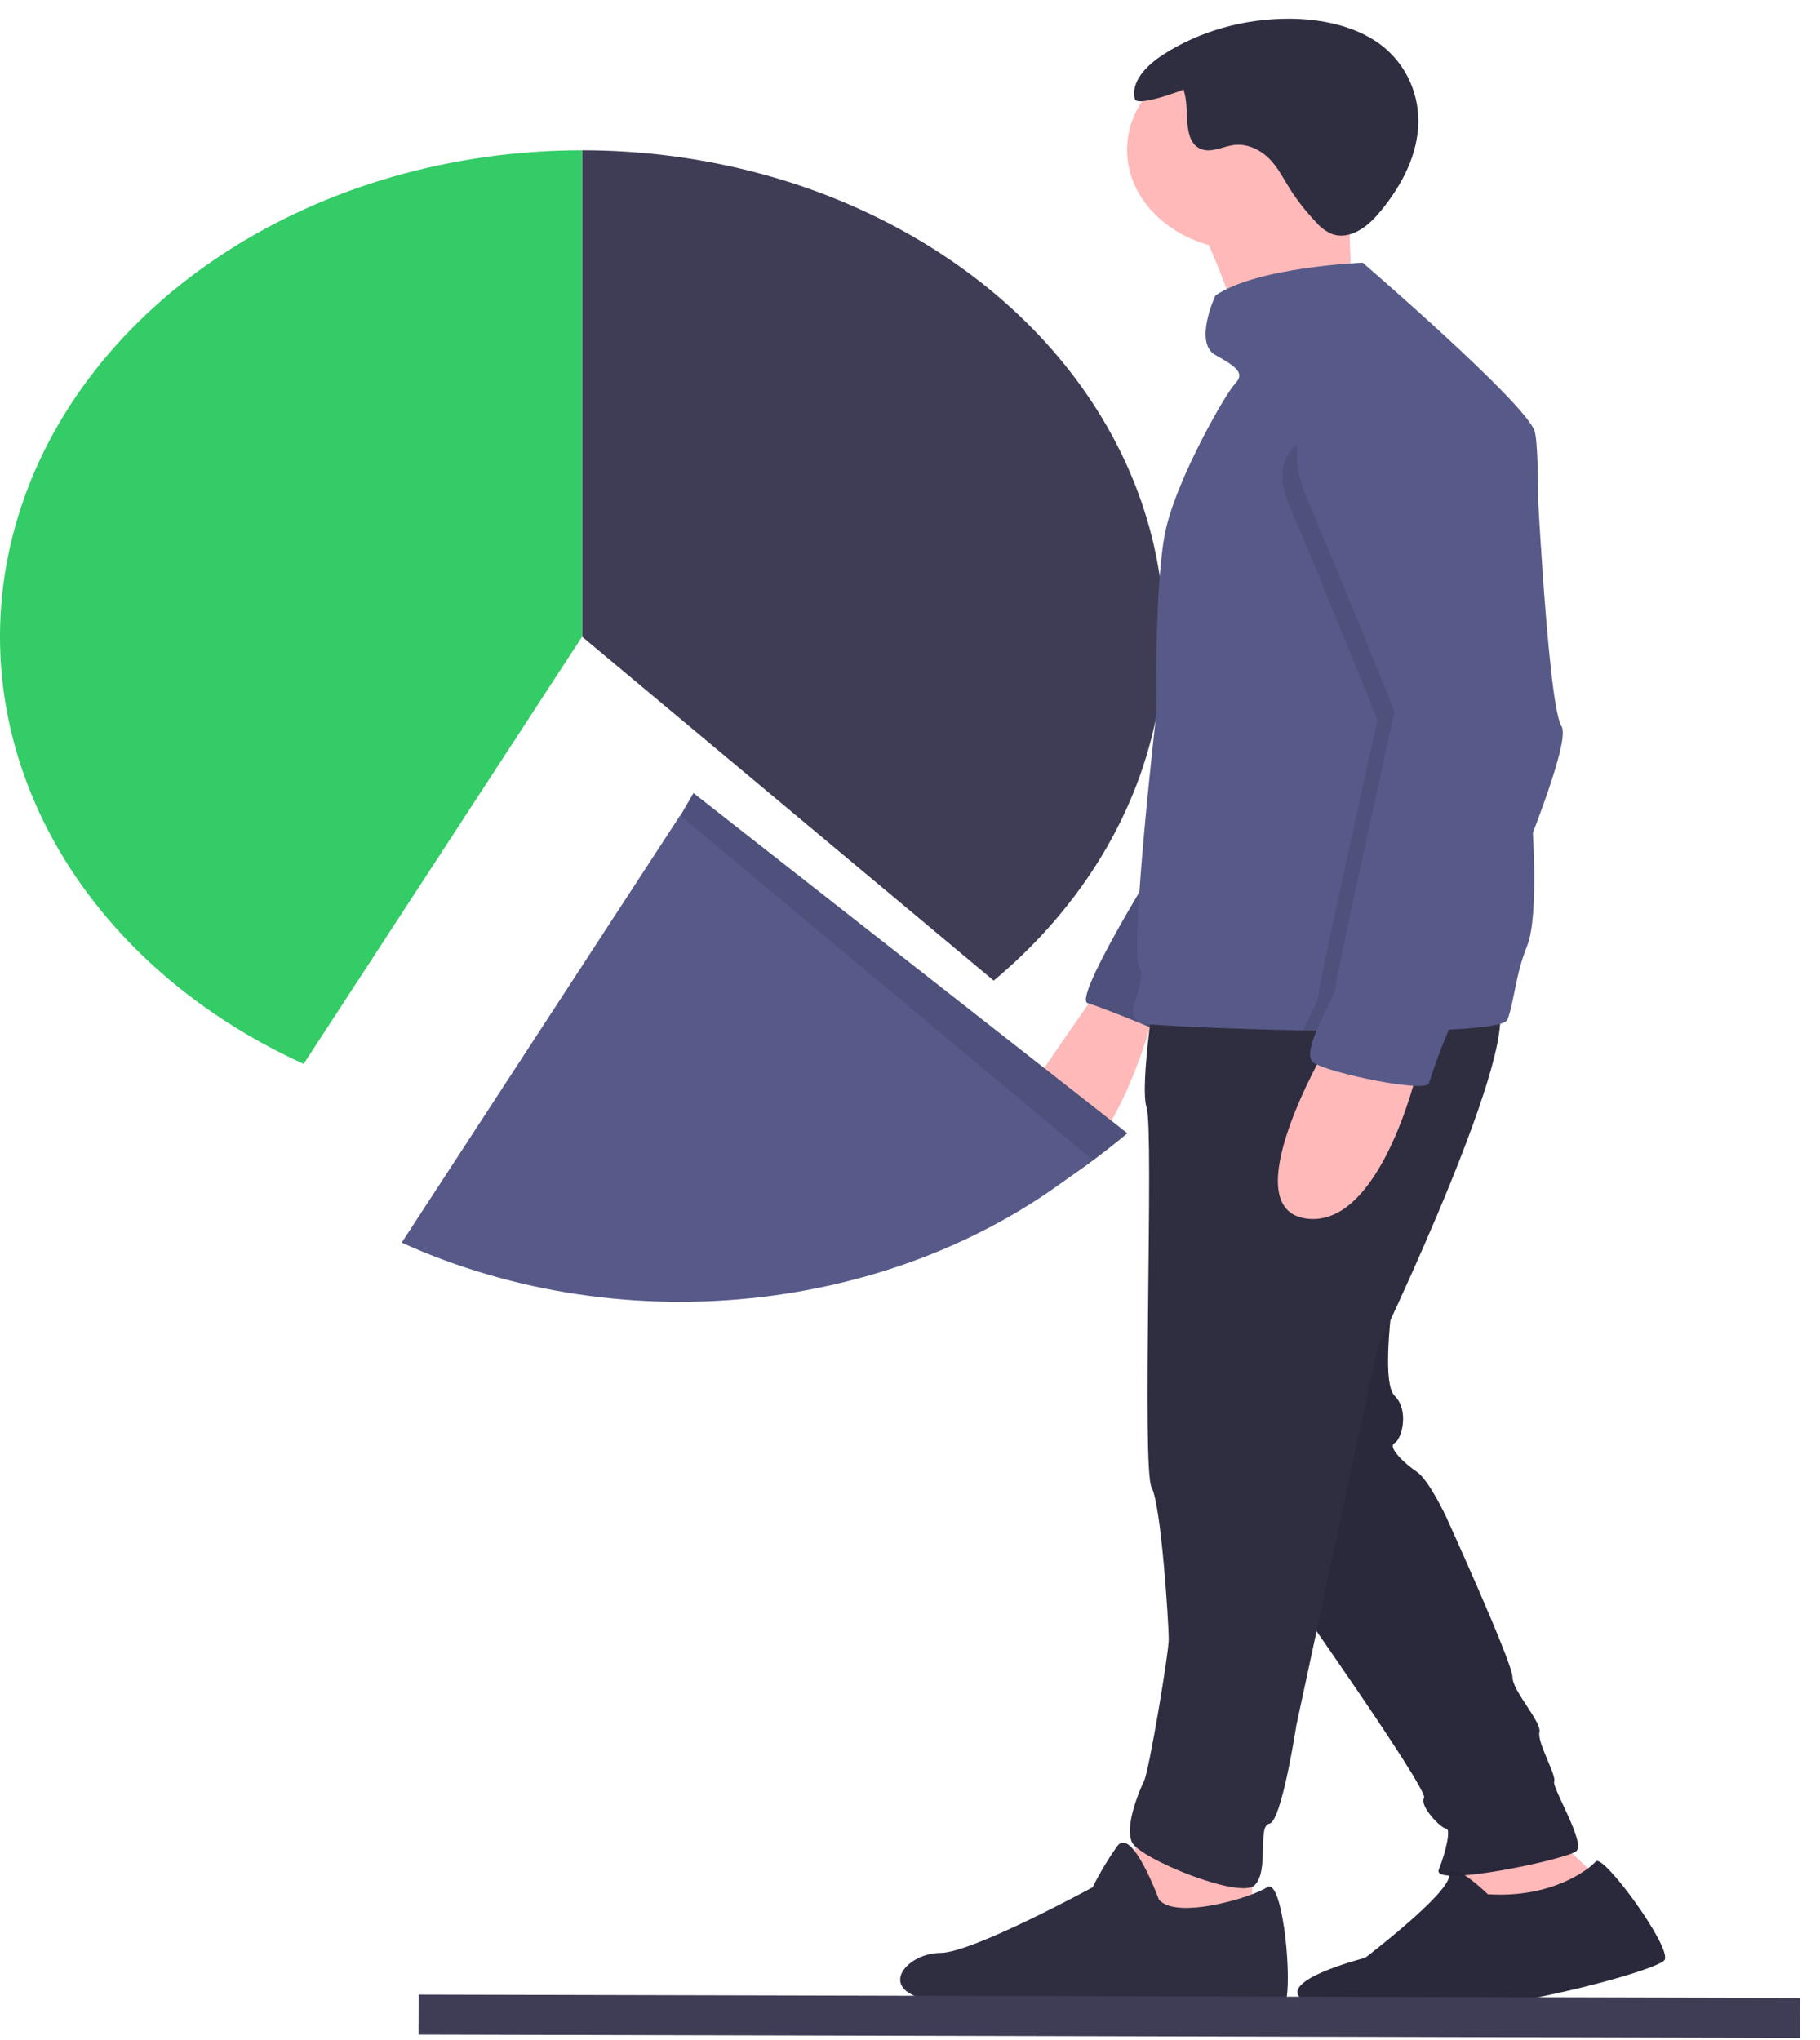 <svg width="91" height="102" viewBox="0 0 91 102" fill="none" xmlns="http://www.w3.org/2000/svg">
<path d="M49.686 49.027C53.756 45.626 56.528 41.293 57.651 36.576C58.774 31.859 58.198 26.969 55.995 22.526C53.792 18.082 50.062 14.285 45.275 11.613C40.489 8.94 34.862 7.514 29.105 7.514V31.832L49.686 49.027Z" fill="#3F3D56"/>
<path d="M29.105 7.514C22.636 7.515 16.351 9.316 11.244 12.633C6.136 15.95 2.497 20.595 0.9 25.832C-0.696 31.07 -0.159 36.603 2.427 41.557C5.013 46.512 9.501 50.605 15.182 53.191L29.105 31.832V7.514Z" fill="#33CC66"/>
<path d="M72.922 92.758L73.29 95.322L75.377 96.142L77.709 95.527L79.304 96.142L79.796 93.784L76.972 91.117L72.922 92.758Z" fill="#FFB9B9"/>
<path d="M74.393 94.706C74.393 94.706 72.49 92.853 72.459 93.78C72.429 94.706 68.256 97.885 68.256 97.885C68.256 97.885 61.75 99.526 66.783 100.552C71.815 101.577 82.862 98.603 83.23 97.988C83.598 97.373 80.162 92.655 79.793 93.066C79.425 93.476 77.584 94.912 74.393 94.706Z" fill="#2F2E41"/>
<path d="M69.73 64.248C69.73 64.248 68.993 69.068 69.73 69.786C70.466 70.504 70.098 71.94 69.73 72.145C69.361 72.35 70.221 73.17 70.834 73.581C71.448 73.991 72.307 75.837 72.307 75.837C72.307 75.837 75.621 83.118 75.621 83.836C75.621 84.554 77.094 86.092 76.971 86.605C76.849 87.118 77.831 88.758 77.708 89.066C77.585 89.374 79.303 92.143 78.812 92.553C78.321 92.963 71.571 94.399 71.939 93.476C72.307 92.553 72.553 91.425 72.307 91.425C72.062 91.425 70.957 90.297 71.202 89.886C71.448 89.476 63.838 78.708 63.838 78.708L69.73 64.248Z" fill="#2F2E41"/>
<path opacity="0.1" d="M74.393 94.706C74.393 94.706 72.49 92.853 72.459 93.78C72.429 94.706 68.256 97.885 68.256 97.885C68.256 97.885 61.75 99.526 66.783 100.552C71.815 101.577 82.862 98.603 83.23 97.988C83.598 97.373 80.162 92.655 79.793 93.066C79.425 93.476 77.584 94.912 74.393 94.706Z" fill="black"/>
<path opacity="0.1" d="M69.73 64.248C69.73 64.248 68.993 69.068 69.73 69.786C70.466 70.504 70.098 71.94 69.73 72.145C69.361 72.35 70.221 73.17 70.834 73.581C71.448 73.991 72.307 75.837 72.307 75.837C72.307 75.837 75.621 83.118 75.621 83.836C75.621 84.554 77.094 86.092 76.971 86.605C76.849 87.118 77.831 88.758 77.708 89.066C77.585 89.374 79.303 92.143 78.812 92.553C78.321 92.963 71.571 94.399 71.939 93.476C72.307 92.553 72.553 91.425 72.307 91.425C72.062 91.425 70.957 90.297 71.202 89.886C71.448 89.476 63.838 78.708 63.838 78.708L69.73 64.248Z" fill="black"/>
<path d="M57.21 91.485L55.859 94.356L56.473 98.356L60.401 98.151L62.61 96.51V93.023L57.21 91.485Z" fill="#FFB9B9"/>
<path d="M57.946 94.972C57.946 94.972 56.596 91.28 55.859 92.305C55.393 92.964 54.983 93.649 54.632 94.356C54.632 94.356 48.618 97.638 47.022 97.638C45.426 97.638 43.953 99.279 46.04 99.894C48.127 100.509 64.083 101.33 64.329 99.894C64.574 98.458 64.083 93.844 63.347 94.356C62.61 94.869 58.805 95.997 57.946 94.972Z" fill="#2F2E41"/>
<path d="M54.877 49.54C54.877 49.54 52.3 53.232 52.054 53.642C51.809 54.053 50.459 56.719 53.036 57.745C55.614 58.77 57.823 50.258 57.823 50.258L54.877 49.54Z" fill="#FFB9B9"/>
<path d="M57.578 43.592C57.578 43.592 53.651 49.951 54.387 50.156C55.123 50.361 58.069 51.592 58.069 51.592L59.419 45.131L57.578 43.592Z" fill="#575A88"/>
<path opacity="0.1" d="M57.578 43.592C57.578 43.592 53.651 49.951 54.387 50.156C55.123 50.361 58.069 51.592 58.069 51.592L59.419 45.131L57.578 43.592Z" fill="black"/>
<path d="M57.823 48.925C57.823 48.925 56.964 54.258 57.332 55.386C57.7 56.514 57.086 73.436 57.577 74.359C58.068 75.281 58.437 81.23 58.437 81.948C58.437 82.665 57.455 88.511 57.209 89.024C56.964 89.536 56.227 91.28 56.595 92.1C56.964 92.921 61.996 94.972 62.733 94.254C63.469 93.536 62.855 91.28 63.469 91.177C64.083 91.075 64.819 86.255 64.819 86.255L68.87 67.385C68.87 67.385 76.48 51.592 74.761 50.053C73.043 48.515 57.823 48.925 57.823 48.925Z" fill="#2F2E41"/>
<path d="M62.366 12.518C65.688 12.518 68.38 10.268 68.38 7.493C68.38 4.718 65.688 2.468 62.366 2.468C59.044 2.468 56.352 4.718 56.352 7.493C56.352 10.268 59.044 12.518 62.366 12.518Z" fill="#FFB9B9"/>
<path d="M60.156 11.596C60.156 11.596 62.12 15.903 61.875 16.826C61.629 17.749 67.644 15.185 67.644 15.185C67.644 15.185 67.275 10.16 67.644 8.827C68.012 7.494 60.156 11.596 60.156 11.596Z" fill="#FFB9B9"/>
<path d="M76.648 39.655C76.621 40.516 76.604 41.029 76.604 41.029C76.604 41.029 76.972 45.746 76.358 47.284C75.745 48.822 75.745 49.951 75.376 50.976C75.268 51.275 73.799 51.435 71.736 51.505C69.843 51.57 67.451 51.561 65.154 51.517C61.352 51.443 57.807 51.273 57.211 51.181C55.861 50.976 57.456 49.233 56.965 48.31C56.474 47.387 57.824 35.593 57.824 35.593C57.824 35.593 57.702 28.927 58.315 26.363C58.929 23.799 61.261 19.697 61.752 19.185C62.243 18.672 61.875 18.364 60.77 17.749C59.666 17.134 60.77 14.775 60.77 14.775C62.857 13.339 68.135 13.134 68.135 13.134C68.135 13.134 76.236 20.108 76.727 21.543C77.024 22.411 76.917 29.341 76.787 34.693C76.736 36.706 76.684 38.496 76.648 39.655Z" fill="#575A88"/>
<path d="M66.292 52.412C66.292 52.412 61.628 60.411 65.31 60.924C68.993 61.437 70.834 53.643 70.834 53.643L66.292 52.412Z" fill="#FFB9B9"/>
<path d="M56.742 4.947C56.529 4.085 57.318 3.279 58.148 2.738C59.956 1.566 62.181 0.932 64.469 0.937C66.079 0.944 67.74 1.3 68.957 2.18C70.376 3.207 71.023 4.855 70.904 6.42C70.785 7.986 69.97 9.47 68.871 10.742C68.343 11.353 67.496 11.985 66.653 11.719C66.323 11.589 66.04 11.39 65.833 11.139C65.292 10.579 64.821 9.974 64.426 9.334C64.125 8.844 63.863 8.328 63.436 7.908C63.008 7.489 62.366 7.174 61.712 7.249C61.173 7.311 60.644 7.628 60.129 7.479C59.557 7.314 59.418 6.702 59.373 6.197C59.323 5.644 59.358 5.003 59.174 4.48C58.973 4.569 56.841 5.359 56.742 4.947Z" fill="#2F2E41"/>
<path opacity="0.1" d="M76.648 39.655C75.273 43.797 72.12 50.778 71.939 51.079C71.894 51.156 71.823 51.306 71.736 51.505C69.843 51.57 67.451 51.561 65.154 51.517C65.51 50.739 65.925 49.989 65.925 49.745C65.925 49.233 68.871 36.003 68.871 36.003C68.871 36.003 66.539 30.158 64.452 25.235C62.366 20.313 70.651 21.287 70.651 21.287C75.069 20.364 75.867 21.953 75.867 21.953C75.867 21.953 76.256 30.599 76.787 34.693C76.923 35.742 77.068 36.492 77.217 36.721C77.414 37.022 77.149 38.152 76.648 39.655Z" fill="black"/>
<path d="M68.87 17.954C68.87 17.954 63.224 19.902 65.31 24.825C67.397 29.748 69.729 35.593 69.729 35.593C69.729 35.593 66.783 48.823 66.783 49.335C66.783 49.848 64.942 52.617 65.679 53.13C66.415 53.643 71.325 54.668 71.448 54.155C71.824 52.974 72.274 51.81 72.798 50.669C73.043 50.258 78.812 37.439 78.076 36.311C77.339 35.183 76.725 21.543 76.725 21.543C76.725 21.543 73.289 17.031 68.87 17.954Z" fill="#575A88"/>
<path d="M56.369 56.66L34.674 39.651L21.865 61.755C26.136 63.702 30.924 64.72 35.788 64.713C43.826 64.713 51.102 61.061 56.369 56.66Z" fill="#575A89"/>
<path opacity="0.1" d="M56.369 56.66L34.674 39.651L21.865 61.755C26.136 63.702 30.924 64.72 35.788 64.713C43.826 64.713 51.102 61.061 56.369 56.66Z" fill="black"/>
<path d="M54.587 57.963L34.007 40.768L20.084 62.127C25.603 64.636 31.945 65.586 38.164 64.836C44.383 64.085 50.144 61.675 54.587 57.963Z" fill="#575A89"/>
<path d="M20.928 100.722L90 100.888" stroke="#3F3D56" stroke-width="2" stroke-miterlimit="10"/>
</svg>
